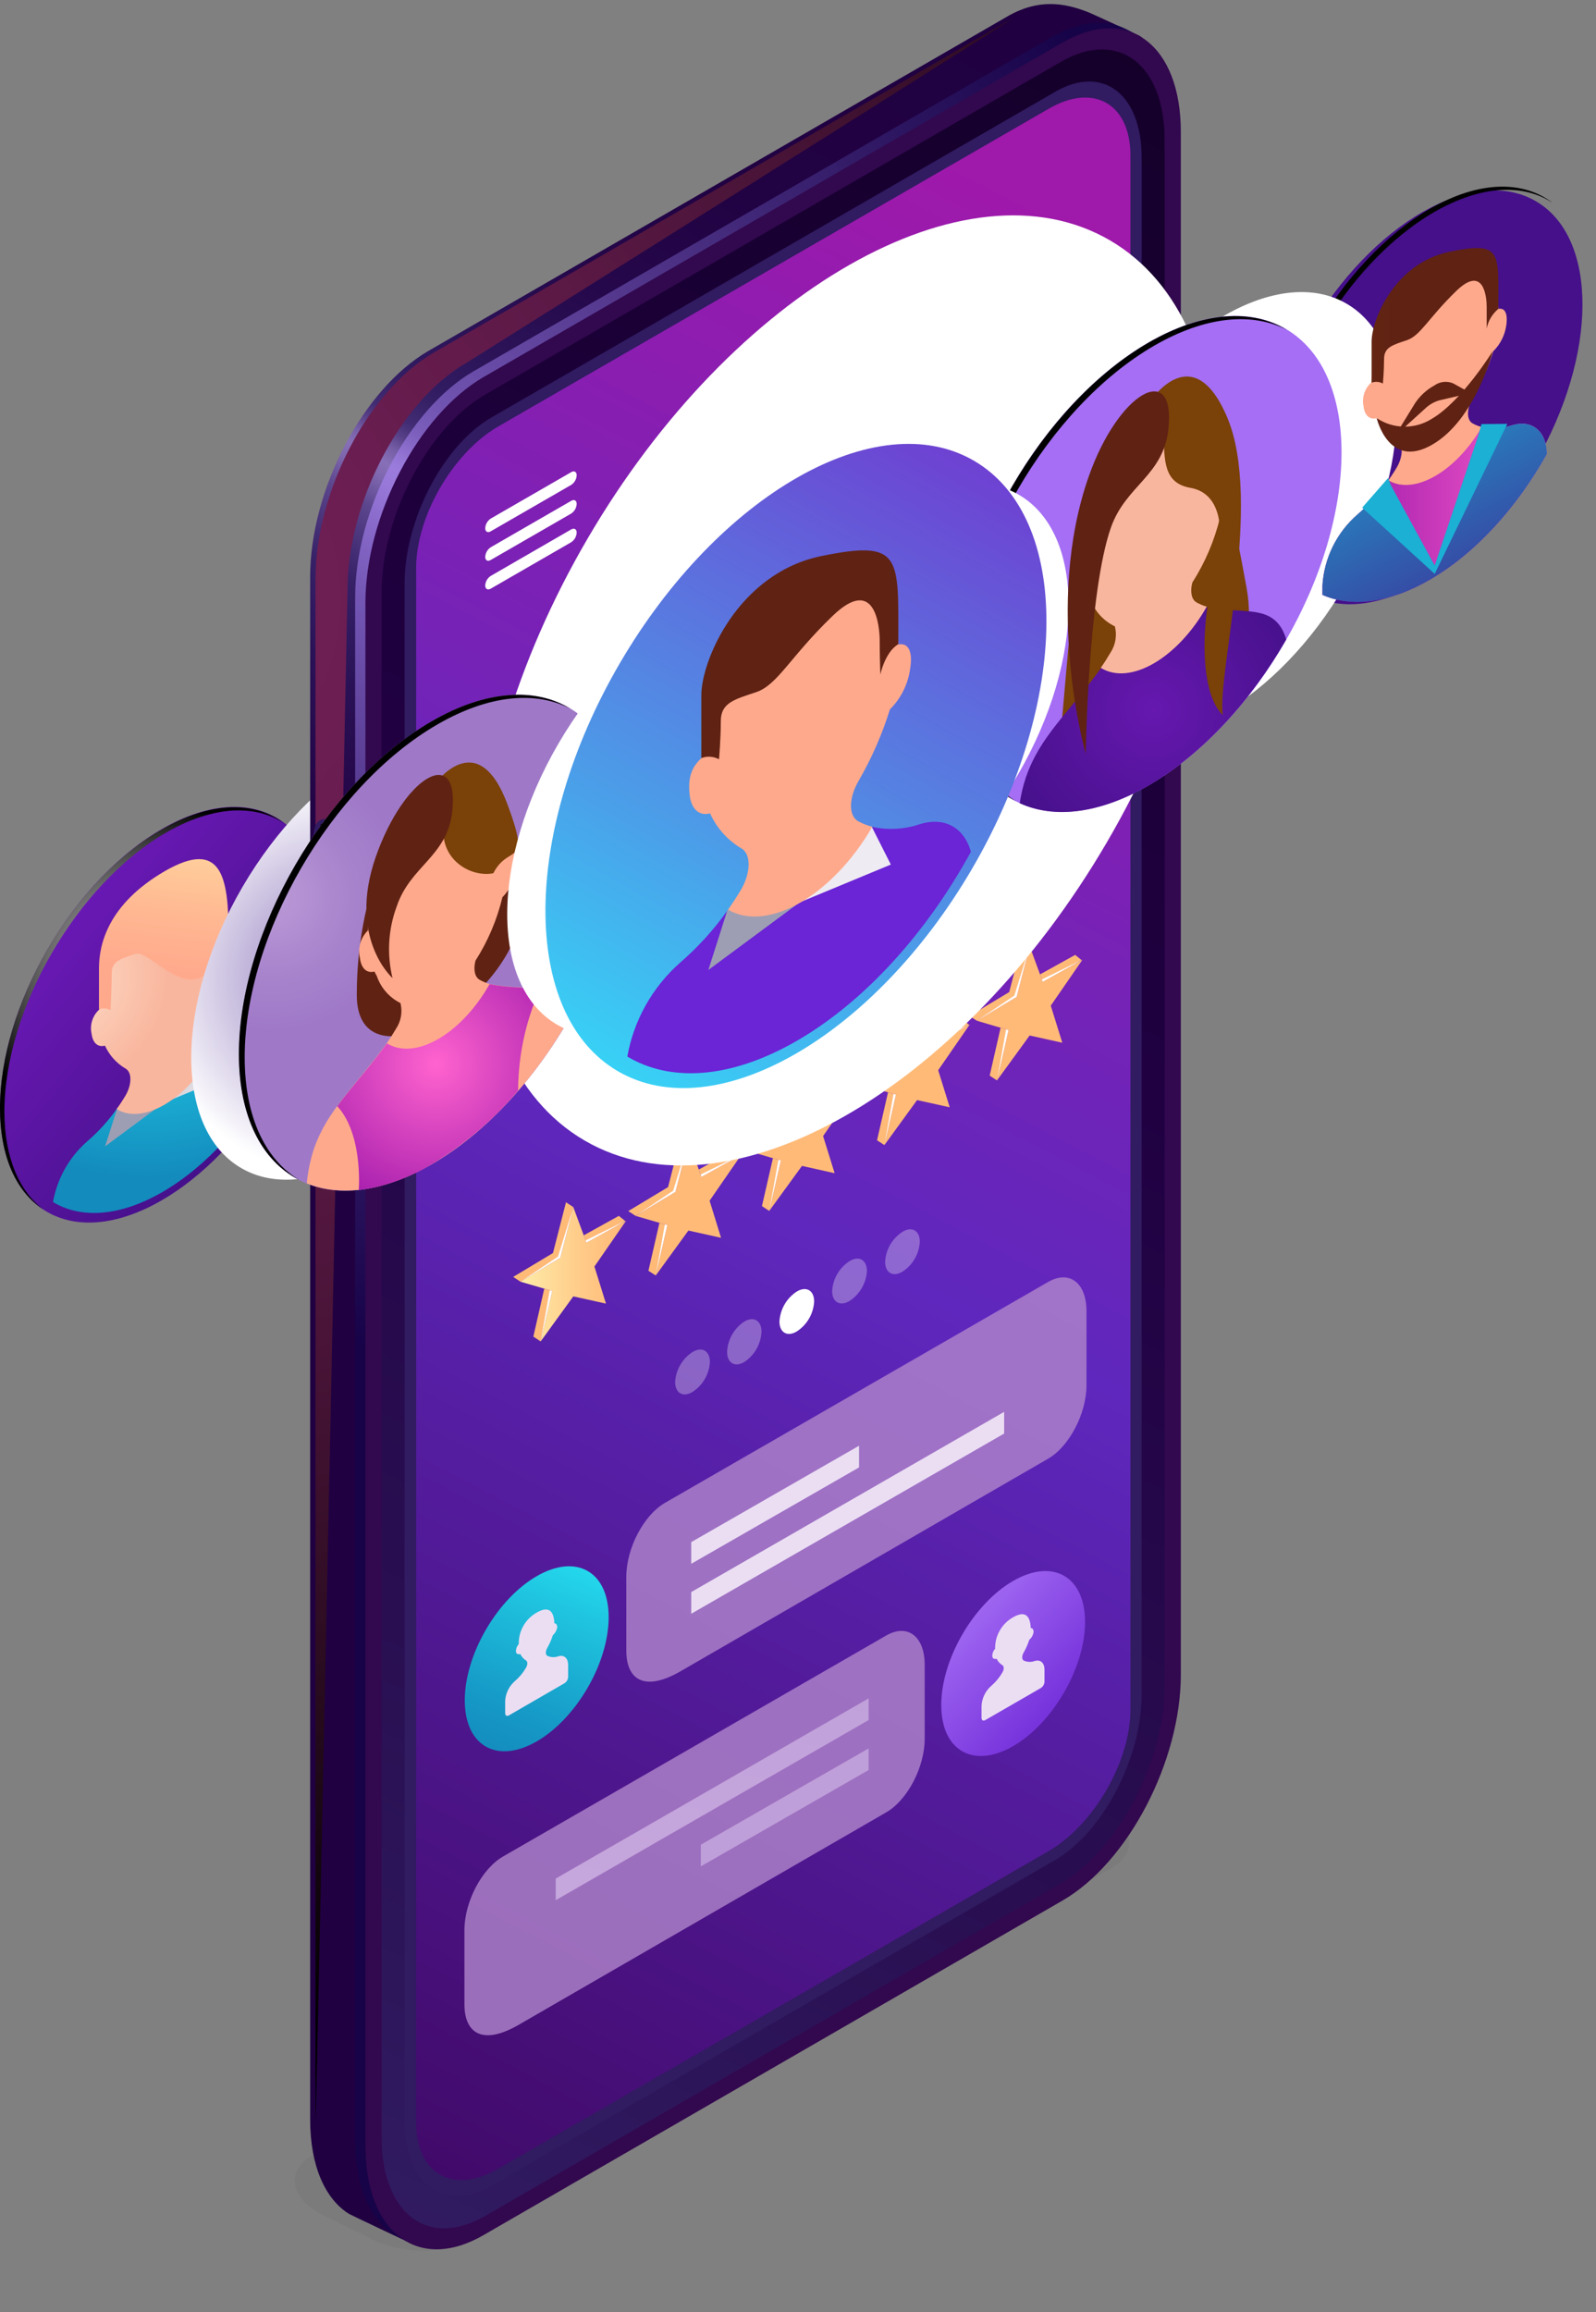 <svg width="201" height="291" viewBox="0 0 201 291" fill="none" xmlns="http://www.w3.org/2000/svg">
<rect x="0" y="0" width="201" height="291" fill="#808080" stroke="none"/>
<g clip-path="url(#clip0)">
<path d="M34.666 136.068C42.666 122.384 42.746 107.547 34.846 102.928C26.946 98.31 14.056 105.659 6.057 119.343C-1.943 133.027 -2.023 147.865 5.877 152.483C13.777 157.101 26.667 149.752 34.666 136.068Z" fill="url(#paint0_linear)"/>
<path style="mix-blend-mode:color-dodge" d="M0.554 139.899C0.554 127.047 9.669 111.278 20.92 104.782C26.852 101.381 32.121 101.194 35.839 103.645C32.101 100.788 26.555 100.808 20.356 104.387C9.115 110.833 0 126.552 0 139.454C0 145.594 2.066 149.983 5.438 152.208C2.402 149.875 0.554 145.643 0.554 139.899Z" fill="url(#paint1_radial)"/>
<path d="M10.935 143.686C12.408 142.421 13.717 140.976 14.83 139.385C18.063 141.234 23.303 138.209 26.536 132.633C27.824 132.927 29.169 132.859 30.421 132.435C30.84 132.263 31.292 132.186 31.745 132.209C32.197 132.231 32.639 132.354 33.038 132.567C33.438 132.781 33.785 133.08 34.056 133.443C34.326 133.807 34.513 134.226 34.603 134.67C31.093 141.096 26.061 146.781 20.446 150.023C15.038 153.147 10.164 153.385 6.674 151.279C7.197 148.34 8.699 145.664 10.935 143.686Z" fill="url(#paint2_radial)"/>
<path d="M26.526 132.633L28.068 135.708L20.604 138.802L26.526 132.633Z" fill="url(#paint3_linear)"/>
<path d="M14.79 139.405L13.238 144.269L20.703 138.743L14.79 139.405Z" fill="url(#paint4_linear)"/>
<path d="M14.702 139.573C15.078 139.039 15.433 138.496 15.77 137.942C16.61 136.538 16.649 134.976 15.829 134.492C14.679 133.82 13.767 132.808 13.219 131.595C12.329 131.842 11.677 131.249 11.538 130.122C11.41 129.565 11.434 128.983 11.608 128.439C11.782 127.894 12.099 127.407 12.527 127.027C12.744 121.708 14.563 116.251 20.673 112.722C26.783 109.192 28.582 112.563 28.81 117.665C29.551 117.497 30.026 118.11 29.799 119.642C29.639 120.939 29.047 122.144 28.118 123.063C27.469 125.13 26.594 127.12 25.508 128.995C24.697 130.399 24.667 131.891 25.508 132.336C25.871 132.528 26.256 132.674 26.655 132.771C23.362 138.436 18.043 141.511 14.791 139.642L14.702 139.573Z" fill="url(#paint5_radial)"/>
<path d="M28.789 117.625C28.02 118.261 27.495 119.146 27.306 120.126C27.275 120.8 27.001 121.439 26.535 121.926C23.461 126.039 18.784 119.454 17.044 120.047C15.304 120.641 14.078 120.917 14.078 122.45C14.078 123.982 13.92 127.126 13.92 127.126C13.7 127.004 13.456 126.932 13.204 126.915C12.953 126.898 12.701 126.936 12.467 127.027V121.837C12.467 118.96 13.515 113.819 20.801 109.607C27.91 105.534 28.789 110.378 28.789 117.625Z" fill="url(#paint6_linear)"/>
<path style="mix-blend-mode:multiply" d="M61.11 129.457C69.655 114.839 69.742 98.991 61.305 94.058C52.867 89.126 39.1 96.977 30.554 111.594C22.009 126.212 21.922 142.06 30.36 146.993C38.797 151.925 52.565 144.074 61.11 129.457Z" fill="url(#paint7_radial)"/>
<path d="M193.323 58.287C201.248 44.656 201.293 29.896 193.423 25.32C185.553 20.744 172.748 28.086 164.823 41.718C156.897 55.349 156.853 70.109 164.723 74.685C172.593 79.26 185.397 71.919 193.323 58.287Z" fill="url(#paint8_linear)"/>
<path style="mix-blend-mode:color-dodge" d="M160.28 61.796C160.28 48.894 169.396 33.175 180.637 26.679C186.568 23.279 191.838 23.091 195.555 25.543C191.818 22.685 186.272 22.705 180.083 26.284C168.832 32.779 159.717 48.499 159.717 61.401C159.717 67.54 161.783 71.93 165.164 74.154C162.139 71.821 160.28 67.58 160.28 61.796Z" fill="url(#paint9_radial)"/>
<path style="mix-blend-mode:multiply" d="M169.417 73.629C177.962 59.012 178.049 43.164 169.611 38.231C161.174 33.298 147.406 41.15 138.861 55.767C130.316 70.385 130.229 86.233 138.666 91.166C147.104 96.098 160.871 88.247 169.417 73.629Z" fill="url(#paint10_radial)"/>
<path d="M190.435 53.511C189.178 53.93 187.832 53.998 186.539 53.709C183.306 59.285 178.076 62.31 174.844 60.461C173.727 62.05 172.419 63.494 170.948 64.762C169.662 65.879 168.61 67.241 167.855 68.769C167.1 70.296 166.656 71.959 166.549 73.66V74.866C170.148 76.457 174.883 75.963 180.083 72.958C185.887 69.606 191.107 63.793 194.814 57.139C194.765 54.223 192.906 52.76 190.435 53.511Z" fill="url(#paint11_linear)"/>
<path d="M190.435 53.511C189.191 53.923 187.86 53.995 186.579 53.719L180.696 71.218L174.764 60.52C173.671 62.086 172.39 63.51 170.948 64.762C169.662 65.879 168.61 67.241 167.855 68.769C167.1 70.296 166.656 71.959 166.549 73.66V74.866C170.148 76.457 174.883 75.963 180.083 72.958C185.887 69.606 191.107 63.793 194.814 57.139C194.765 54.223 192.906 52.76 190.435 53.511Z" fill="url(#paint12_linear)"/>
<path d="M174.843 60.461C175.209 59.947 175.565 59.413 175.891 58.86C176.712 57.485 176.752 55.894 175.951 55.478C174.821 54.812 173.924 53.815 173.38 52.621C172.51 52.868 171.858 52.285 171.729 51.168C171.607 50.618 171.635 50.046 171.808 49.511C171.982 48.975 172.296 48.496 172.718 48.123C172.925 42.903 174.695 37.535 180.716 34.064C186.737 30.594 188.516 33.906 188.724 38.879C189.446 38.721 189.91 39.324 189.713 40.856C189.553 42.127 188.971 43.307 188.062 44.208C187.425 46.236 186.562 48.185 185.491 50.021C184.7 51.405 184.661 52.878 185.491 53.303C185.844 53.495 186.219 53.641 186.608 53.738C183.375 59.314 178.146 62.34 174.913 60.491L174.843 60.461Z" fill="url(#paint13_linear)"/>
<path d="M188.695 38.879C187.937 39.51 187.42 40.383 187.232 41.351C187.232 41.351 187.232 39.759 187.232 38.602C187.232 37.446 186.886 33.244 183.396 36.625C179.906 40.006 178.907 42.23 177.187 42.814C175.467 43.397 174.31 43.664 174.31 45.167C174.31 46.67 174.162 48.271 174.162 48.271C173.946 48.152 173.708 48.08 173.462 48.061C173.216 48.042 172.969 48.077 172.738 48.162V43.012C172.738 40.174 175.704 33.125 182.486 31.701C189.268 30.278 188.695 31.761 188.695 38.879Z" fill="url(#paint14_linear)"/>
<path d="M180.686 72.226L171.551 63.892L174.803 60.174L175.199 61.123L180.686 71.178L186.183 54.786L186.578 53.372L189.831 53.343L180.686 72.226Z" fill="url(#paint15_linear)"/>
<path d="M188.003 44.178C188.003 44.178 185.867 52.789 180.371 55.963C174.874 59.136 173.381 52.621 173.381 52.621C174.402 53.303 175.599 53.676 176.827 53.693C178.054 53.711 179.261 53.373 180.301 52.72C184.108 50.506 188.003 44.178 188.003 44.178Z" fill="url(#paint16_linear)"/>
<path d="M185.214 49.467L183.019 48.251C182.635 48.086 182.215 48.022 181.799 48.067C181.383 48.112 180.986 48.264 180.647 48.508L180.261 48.736C179.307 49.343 178.516 50.174 177.958 51.158L175.674 54.875L179.539 51.365C180.038 50.9 180.642 50.56 181.299 50.377L185.214 49.467Z" fill="url(#paint17_linear)"/>
<g opacity="0.2">
<path opacity="0.2" d="M58.746 281.998L99.389 258.537L140.023 235.076C143.236 233.218 142.831 229.985 139.123 227.84L133.083 224.874C129.375 222.728 123.769 222.501 120.556 224.35L79.923 247.81L39.28 271.291C36.076 273.149 36.472 276.382 40.179 278.528L46.22 281.493C49.927 283.619 55.533 283.846 58.746 281.998Z" fill="black"/>
</g>
<path d="M53.961 278.013L126.864 235.917C135.08 231.171 141.753 218.437 141.753 207.473V13.352C141.753 7.776 146.331 6.54 143.563 4.533C143.454 4.454 137.047 1.488 136.929 1.488C133.963 0.342 130.74 -0.172 126.864 2.072L53.961 44.158C45.736 48.944 39.062 61.638 39.062 72.602V266.752C39.062 272.586 40.951 276.738 43.946 278.616C44.124 278.725 51.856 282.393 52.034 282.462C54.693 283.372 50.363 280.089 53.961 278.013Z" fill="url(#paint18_linear)"/>
<path style="mix-blend-mode:color-dodge" d="M54.633 44.376L127.536 2.289C131.412 0.045 58.657 45.72 58.657 45.72C50.422 50.466 43.768 63.209 43.768 74.174C43.768 74.174 39.734 272.803 39.734 266.96V72.829C39.734 61.865 46.408 49.121 54.633 44.376Z" fill="url(#paint19_radial)"/>
<path style="mix-blend-mode:screen" opacity="0.6" d="M59.616 280.604L132.479 238.507C140.704 233.761 147.378 221.028 147.378 210.064V15.913C147.417 4.949 140.744 -0.093 132.479 4.652L59.616 46.739C51.41 51.494 44.727 64.228 44.727 75.192V269.343C44.727 280.287 51.41 285.349 59.616 280.604Z" fill="url(#paint20_radial)"/>
<path d="M60.922 281.276L133.825 239.179C142.041 234.433 148.714 221.7 148.714 210.736V16.615C148.714 5.641 142.041 0.608 133.825 5.354L60.922 47.441C52.697 52.196 46.023 64.93 46.023 75.894V270.045C46.023 281.009 52.697 286.051 60.922 281.276Z" fill="#32084F"/>
<path d="M146.676 212.071V17.663C146.676 8.053 140.833 3.634 133.626 7.776L61.109 49.665C53.901 53.828 48.059 64.989 48.059 74.599V268.997C48.059 278.607 53.901 283.026 61.109 278.883L133.626 237.014C140.833 232.832 146.676 221.66 146.676 212.071Z" fill="url(#paint21_linear)"/>
<path d="M143.779 213.237V19.828C143.779 11.78 138.836 8.083 132.855 11.573L61.88 52.542C55.849 56.032 50.955 65.395 50.955 73.422V266.822C50.955 274.869 55.898 278.567 61.88 275.087L132.855 234.107C138.885 230.627 143.779 221.285 143.779 213.237Z" fill="url(#paint22_linear)"/>
<path d="M132.036 13.708C137.721 10.386 142.367 13.056 142.367 19.581V215.165C142.367 221.69 137.76 229.639 132.075 232.96L62.702 272.951C57.017 276.233 52.41 273.604 52.41 267.079V71.494C52.41 64.969 57.017 57.021 62.702 53.699L132.036 13.708Z" fill="url(#paint23_linear)"/>
<path d="M44.075 120.818V107.709C44.06 106.856 43.845 106.018 43.449 105.263C43.052 104.508 42.485 103.856 41.791 103.359C40.536 102.637 39.518 103.359 39.518 105.079V118.149C39.529 119.001 39.741 119.839 40.136 120.595C40.531 121.351 41.098 122.003 41.791 122.499C43.047 123.26 44.075 122.489 44.075 120.818Z" fill="url(#paint24_linear)"/>
<path d="M42.701 122.321C43.343 122.321 43.581 121.51 43.581 120.818V107.709C43.574 106.937 43.386 106.176 43.032 105.49C42.679 104.803 42.169 104.209 41.544 103.754C41.347 103.634 41.122 103.566 40.892 103.557C40.239 103.557 40.012 104.357 40.012 105.05V118.149C40.021 118.92 40.209 119.678 40.561 120.364C40.913 121.05 41.418 121.646 42.038 122.104C42.239 122.228 42.466 122.303 42.701 122.321Z" fill="url(#paint25_linear)"/>
<path style="mix-blend-mode:color-dodge" d="M42.909 121.115V108.045C42.902 107.272 42.714 106.512 42.361 105.825C42.007 105.139 41.497 104.544 40.872 104.09C40.696 103.982 40.496 103.917 40.289 103.902C40.35 103.796 40.438 103.707 40.544 103.645C40.65 103.583 40.77 103.549 40.892 103.546C41.123 103.56 41.348 103.632 41.545 103.754C42.169 104.208 42.679 104.803 43.033 105.489C43.387 106.176 43.574 106.936 43.581 107.709V120.818C43.581 121.51 43.344 122.321 42.701 122.321H42.622C42.833 121.955 42.932 121.536 42.909 121.115Z" fill="url(#paint26_radial)"/>
<path d="M72.627 59.819C72.627 59.374 72.321 59.196 71.935 59.423L61.801 65.266C61.6 65.399 61.432 65.577 61.312 65.787C61.191 65.996 61.122 66.231 61.109 66.472C61.109 66.917 61.416 67.095 61.801 66.868L71.935 61.025C72.138 60.893 72.306 60.715 72.427 60.505C72.547 60.296 72.616 60.06 72.627 59.819ZM61.109 70.081C61.109 70.526 61.416 70.704 61.801 70.476L71.935 64.633C72.137 64.501 72.305 64.322 72.425 64.113C72.545 63.903 72.614 63.668 72.627 63.427C72.627 62.982 72.321 62.804 71.935 63.032L61.801 68.875C61.6 69.007 61.432 69.186 61.312 69.395C61.191 69.605 61.122 69.84 61.109 70.081ZM61.109 73.689C61.109 74.124 61.416 74.302 61.801 74.085L71.935 68.242C72.136 68.109 72.304 67.93 72.424 67.721C72.544 67.511 72.614 67.277 72.627 67.036C72.627 66.591 72.321 66.413 71.935 66.63L61.801 72.483C61.602 72.612 61.436 72.785 61.316 72.99C61.196 73.194 61.125 73.423 61.109 73.66V73.689Z" fill="white"/>
<g style="mix-blend-mode:multiply" opacity="0.8">
<path d="M63.354 233.643L111.61 205.832C114.29 204.29 116.455 205.931 116.455 209.5V218.823C116.455 222.392 114.29 226.544 111.61 228.087L65.144 254.928C60.665 257.44 58.49 255.798 58.49 252.229V242.896C58.5 239.327 60.675 235.185 63.354 233.643Z" fill="#B086CC"/>
</g>
<path d="M118.541 214.581C118.541 220.325 122.594 222.639 127.597 219.752C132.6 216.865 136.653 209.865 136.653 204.131C136.653 198.397 132.6 196.074 127.597 198.961C122.594 201.848 118.541 208.847 118.541 214.581Z" fill="url(#paint27_linear)"/>
<path d="M69.988 239.14L109.396 216.47V213.741L69.988 236.421V239.14Z" fill="url(#paint28_linear)"/>
<path d="M88.258 234.889L109.395 222.758V220.039L88.258 232.16V234.889Z" fill="url(#paint29_linear)"/>
<path d="M124.839 212.169C125.394 211.69 125.865 211.122 126.233 210.489C126.47 210.103 126.461 209.688 126.233 209.559C125.921 209.37 125.673 209.091 125.521 208.759C125.274 208.828 124.968 208.759 124.968 208.403C124.97 208.069 125.097 207.748 125.324 207.503C125.306 206.703 125.506 205.913 125.901 205.217C126.296 204.52 126.872 203.944 127.568 203.548C129.258 202.56 129.753 203.548 129.812 204.893C130.02 204.893 130.168 205.051 130.168 205.387C130.111 205.771 129.918 206.122 129.624 206.376C129.445 206.937 129.206 207.477 128.912 207.988C128.685 208.383 128.675 208.808 128.912 208.976C129.131 209.078 129.368 209.136 129.608 209.146C129.849 209.156 130.09 209.119 130.316 209.035C131.018 208.828 131.542 209.253 131.542 210.123V211.636C131.537 211.796 131.493 211.953 131.414 212.092C131.335 212.232 131.223 212.35 131.087 212.436L124.078 216.48C123.821 216.628 123.613 216.48 123.613 216.213V214.7C123.636 214.218 123.756 213.744 123.966 213.309C124.177 212.874 124.474 212.486 124.839 212.169Z" fill="url(#paint30_linear)"/>
<g style="mix-blend-mode:multiply" opacity="0.8">
<path d="M83.731 189.144L131.987 161.343C134.666 159.791 136.831 161.432 136.831 165.001V174.334C136.831 177.903 134.666 182.045 131.987 183.587L85.521 210.439C81.042 212.94 78.877 211.299 78.877 207.73V198.407C78.887 194.838 81.072 190.686 83.731 189.144Z" fill="#B086CC"/>
</g>
<path d="M73.962 212.482C77.522 206.392 77.558 199.788 74.041 197.732C70.525 195.677 64.788 198.947 61.228 205.038C57.667 211.128 57.632 217.731 61.148 219.787C64.665 221.843 70.402 218.572 73.962 212.482Z" fill="url(#paint31_linear)"/>
<path d="M126.46 177.685L87.053 200.365V203.093L126.46 180.414V177.685Z" fill="url(#paint32_linear)"/>
<path d="M108.19 181.946L87.053 194.077V196.806L108.19 184.675V181.946Z" fill="url(#paint33_linear)"/>
<path d="M64.837 211.576C65.395 211.098 65.87 210.53 66.241 209.896C66.468 209.51 66.468 209.095 66.241 208.966C65.929 208.776 65.681 208.497 65.529 208.165C65.282 208.235 64.975 208.165 64.975 207.809C64.978 207.476 65.105 207.155 65.332 206.91C65.314 206.11 65.514 205.32 65.909 204.623C66.304 203.927 66.88 203.351 67.576 202.955C69.266 201.967 69.761 202.955 69.82 204.3C70.028 204.3 70.176 204.458 70.176 204.794C70.115 205.177 69.922 205.526 69.632 205.783C69.452 206.344 69.214 206.884 68.92 207.394C68.693 207.79 68.683 208.215 68.92 208.383C69.139 208.485 69.375 208.543 69.616 208.553C69.857 208.563 70.098 208.525 70.324 208.442C71.026 208.235 71.55 208.66 71.55 209.53V211.042C71.543 211.201 71.499 211.356 71.419 211.493C71.34 211.631 71.229 211.748 71.095 211.833L64.086 215.887C63.829 216.035 63.621 215.887 63.621 215.62V214.048C63.65 213.576 63.772 213.114 63.981 212.69C64.19 212.266 64.481 211.887 64.837 211.576Z" fill="url(#paint34_linear)"/>
<path opacity="0.3" d="M91.57 170.152C91.57 171.536 92.559 172.129 93.755 171.398C94.388 170.976 94.913 170.41 95.286 169.747C95.659 169.084 95.869 168.342 95.901 167.582C95.901 166.197 94.912 165.604 93.716 166.336C93.083 166.758 92.559 167.324 92.186 167.987C91.814 168.65 91.603 169.392 91.57 170.152Z" fill="white"/>
<path d="M98.164 166.316C98.164 167.7 99.153 168.293 100.349 167.562C100.984 167.15 101.513 166.594 101.893 165.94C102.272 165.285 102.492 164.55 102.534 163.795C102.534 162.401 101.545 161.818 100.349 162.539C99.714 162.953 99.186 163.511 98.806 164.167C98.427 164.823 98.207 165.559 98.164 166.316Z" fill="white"/>
<path opacity="0.3" d="M104.799 162.48C104.799 163.864 105.787 164.457 106.994 163.726C107.629 163.314 108.158 162.759 108.537 162.104C108.917 161.449 109.137 160.715 109.179 159.959C109.179 158.575 108.19 157.982 106.994 158.713C106.356 159.123 105.825 159.678 105.443 160.333C105.062 160.988 104.841 161.723 104.799 162.48Z" fill="white"/>
<path opacity="0.3" d="M111.473 158.792C111.473 160.176 112.461 160.77 113.658 160.038C114.293 159.627 114.822 159.071 115.201 158.416C115.581 157.762 115.801 157.027 115.842 156.271C115.842 154.877 114.854 154.294 113.658 155.026C113.022 155.437 112.494 155.993 112.114 156.647C111.734 157.302 111.515 158.037 111.473 158.792Z" fill="white"/>
<path opacity="0.3" d="M85.025 173.929C85.025 175.313 86.014 175.906 87.22 175.174C87.855 174.763 88.384 174.207 88.764 173.553C89.144 172.898 89.363 172.163 89.405 171.408C89.405 170.014 88.416 169.43 87.22 170.152C86.583 170.565 86.052 171.122 85.671 171.778C85.29 172.434 85.068 173.171 85.025 173.929Z" fill="white"/>
<path d="M72.202 163.152L76.315 164.062L74.862 159.395L78.856 153.622L73.853 156.39L72.202 151.911L70.561 158.298L65.549 161.303L69.543 162.47L68.09 168.817L72.202 163.152Z" fill="url(#paint35_linear)"/>
<path d="M69.543 162.47L68.089 168.817L67.17 168.214L68.544 162.183L69.543 162.47Z" fill="url(#paint36_linear)"/>
<path d="M73.854 156.39L73.508 155.47L77.937 153.019L78.728 153.661L77.532 154.353L73.854 156.39Z" fill="url(#paint37_linear)"/>
<path d="M69.641 157.695L71.282 151.308L72.202 151.911L70.561 158.288L65.548 161.303L64.629 160.7L69.641 157.695Z" fill="url(#paint38_linear)"/>
<path d="M69.543 162.47L68.09 168.817L69.237 162.381L69.543 162.47Z" fill="white"/>
<path d="M73.853 156.39L73.744 156.113L78.727 153.661L77.531 154.353L73.853 156.39Z" fill="white"/>
<path d="M70.275 158.15L72.202 151.911L70.561 158.288L65.549 161.303L70.275 158.15Z" fill="white"/>
<path d="M86.697 154.867L90.809 155.777L89.366 151.111L93.36 145.327L88.348 148.105L86.697 143.626L85.055 150.003L80.043 153.019L84.037 154.185L82.584 160.522L86.697 154.867Z" fill="url(#paint39_linear)"/>
<path d="M84.037 154.185L82.584 160.522L81.664 159.929L83.048 153.898L84.037 154.185Z" fill="url(#paint40_linear)"/>
<path d="M88.348 148.105L88.012 147.186L92.441 144.724L93.222 145.367L92.026 146.069L88.348 148.105Z" fill="url(#paint41_linear)"/>
<path d="M84.135 149.4L85.777 143.023L86.696 143.627L85.055 150.003L80.043 153.009V153.019L79.123 152.416L84.135 149.4Z" fill="url(#paint42_linear)"/>
<path d="M84.037 154.185L82.584 160.522L83.731 154.096L84.037 154.185Z" fill="white"/>
<path d="M88.347 148.105L88.238 147.819L93.221 145.367L92.025 146.069L88.347 148.105Z" fill="white"/>
<path d="M84.779 149.855L86.697 143.626L85.055 150.003L80.043 153.009V153.019L84.779 149.855Z" fill="white"/>
<path d="M101.001 146.73L105.114 147.65L103.661 142.973L107.655 137.2L102.643 139.968L101.001 135.489L99.35 141.876L94.338 144.881L98.332 146.048L96.879 152.395L101.001 146.73Z" fill="url(#paint43_linear)"/>
<path d="M98.332 146.048L96.878 152.395L95.959 151.792L97.343 145.761L98.332 146.048Z" fill="url(#paint44_linear)"/>
<path d="M102.643 139.968L102.307 139.049L106.736 136.597L107.517 137.239L106.33 137.931L102.643 139.968Z" fill="url(#paint45_linear)"/>
<path d="M98.43 141.273L100.072 134.886L101.001 135.489L99.35 141.876L94.337 144.881L93.418 144.278L98.43 141.273Z" fill="url(#paint46_linear)"/>
<path d="M98.332 146.048L96.879 152.395L98.036 145.959L98.332 146.048Z" fill="white"/>
<path d="M102.642 139.968L102.533 139.691L107.516 137.239L106.33 137.931L102.642 139.968Z" fill="white"/>
<path d="M99.073 141.728L101.001 135.489L99.35 141.876L94.338 144.881L99.073 141.728Z" fill="white"/>
<path d="M115.496 138.446L119.608 139.355L118.155 134.689L122.149 128.905L117.137 131.683L115.496 127.205L113.844 133.581L108.832 136.597L112.826 137.763L111.383 144.11L115.496 138.446Z" fill="url(#paint47_linear)"/>
<path d="M112.826 137.763L111.382 144.11V144.101V144.11L110.453 143.507L111.837 137.477L112.826 137.763Z" fill="url(#paint48_linear)"/>
<path d="M117.137 131.683L116.801 130.764L121.23 128.312L122.021 128.955L120.825 129.647L117.137 131.683Z" fill="url(#paint49_linear)"/>
<path d="M112.925 132.978L114.576 126.602L115.495 127.205L113.844 133.581L108.832 136.597L107.912 135.994L112.925 132.978Z" fill="url(#paint50_linear)"/>
<path d="M112.826 137.763L111.383 144.11V144.101V144.11L112.53 137.674L112.826 137.763Z" fill="white"/>
<path d="M117.136 131.683L117.037 131.397L122.02 128.955L120.824 129.647L117.136 131.683Z" fill="white"/>
<path d="M113.568 133.433L115.496 127.205L113.844 133.581L108.832 136.597L113.568 133.433Z" fill="white"/>
<path d="M129.673 130.319L133.786 131.229L132.333 126.562L136.327 120.779L131.324 123.557L129.673 119.068L128.032 125.455L123.02 128.461L127.014 129.637L125.56 135.974L129.673 130.319Z" fill="url(#paint51_linear)"/>
<path d="M127.013 129.637L125.56 135.974L124.641 135.371L126.015 129.34L127.013 129.637Z" fill="url(#paint52_linear)"/>
<path d="M131.325 123.557L130.979 122.628L135.408 120.176L136.199 120.818L135.002 121.51L131.325 123.557Z" fill="url(#paint53_linear)"/>
<path d="M127.102 124.852L128.753 118.475L129.673 119.068L128.031 125.455L123.019 128.46L122.1 127.867L127.102 124.852Z" fill="url(#paint54_linear)"/>
<path d="M127.014 129.637L125.561 135.974L126.707 129.548L127.014 129.637Z" fill="white"/>
<path d="M131.324 123.557L131.215 123.27L136.198 120.818L135.001 121.51L131.324 123.557Z" fill="white"/>
<path d="M127.745 125.307L129.673 119.068L128.032 125.455L123.02 128.461L127.745 125.307Z" fill="white"/>
<path style="mix-blend-mode:multiply" d="M139.399 106.005C157.683 74.729 157.865 40.816 139.807 30.26C121.748 19.703 92.287 36.499 74.004 67.775C55.72 99.051 55.538 132.963 73.596 143.52C91.655 154.077 121.116 137.281 139.399 106.005Z" fill="url(#paint55_radial)"/>
<path d="M71.455 128.616C81.001 112.287 81.096 94.582 71.669 89.071C62.241 83.56 46.86 92.329 37.315 108.658C27.769 124.986 27.674 142.691 37.101 148.202C46.529 153.713 61.91 144.944 71.455 128.616Z" fill="url(#paint56_radial)"/>
<path style="mix-blend-mode:color-dodge" d="M30.817 133.058C30.817 117.665 41.693 98.9 55.109 91.159C61.584 87.422 67.467 86.938 71.817 89.182C67.407 86.512 61.228 86.809 54.377 90.764C40.961 98.505 30.086 117.269 30.086 132.662C30.086 140.572 33.002 146.118 37.669 148.481C33.428 145.93 30.817 140.601 30.817 133.058Z" fill="url(#paint57_radial)"/>
<path d="M44.934 125.228C44.934 137.606 65.853 125.534 65.853 113.156C65.853 100.778 61.167 95.153 55.364 98.495C49.56 101.836 44.934 112.85 44.934 125.228Z" fill="url(#paint58_linear)"/>
<path d="M39.546 144.556C41.276 139.612 44.618 136.913 48.701 131.298L55.167 128.213L61.642 123.824C65.726 124.723 69.057 123.537 70.797 126.513C71.127 127.134 71.364 127.8 71.499 128.49C67.139 136.043 61.079 142.648 54.376 146.513C48.365 149.983 42.878 150.636 38.637 148.926C38.776 147.44 39.081 145.974 39.546 144.556Z" fill="url(#paint59_linear)"/>
<path d="M46.349 117.091C46.349 116.452 46.425 115.814 46.576 115.193C47.486 105.919 50.62 101.579 55.236 98.91C59.853 96.24 63.363 97.12 63.966 105.83C64.013 106.158 64.04 106.488 64.045 106.819C64.846 106.651 65.36 107.353 65.103 109.063C64.944 110.517 64.299 111.876 63.274 112.919C62.597 115.749 61.451 118.446 59.883 120.897C59.606 121.975 59.764 122.944 60.407 123.31C60.798 123.531 61.212 123.706 61.643 123.834C58.074 130.141 52.28 133.483 48.711 131.298C49.117 130.705 49.502 130.102 49.868 129.479C50.185 129.008 50.399 128.476 50.496 127.918C50.593 127.359 50.571 126.786 50.432 126.236C49.03 125.539 47.96 124.317 47.456 122.835C47.357 122.647 47.248 122.469 47.159 122.272C46.171 122.529 45.478 121.846 45.33 120.561C45.183 119.944 45.199 119.299 45.378 118.691C45.556 118.082 45.891 117.531 46.349 117.091Z" fill="url(#paint60_linear)"/>
<path d="M45.221 148.658C45.221 144.318 44.163 141.016 42.473 139.217C44.183 136.884 46.328 134.6 48.731 131.308C52.3 133.492 58.093 130.151 61.662 123.843C64.085 124.377 66.25 124.179 67.97 124.555C66.213 128.506 65.287 132.777 65.251 137.101C65.246 137.154 65.246 137.207 65.251 137.259C62.157 140.918 58.483 144.044 54.376 146.513C51.572 148.232 48.441 149.346 45.182 149.785C45.201 149.38 45.221 149.014 45.221 148.658Z" fill="url(#paint61_radial)"/>
<path d="M56.352 101.994C54.286 107.452 58.804 110.527 62.126 109.904C64.103 106.058 66.931 109.38 63.955 101.342C60.129 90.971 54.682 98.791 54.682 98.791L56.352 101.994Z" fill="url(#paint62_linear)"/>
<path d="M56.967 101.994C56.384 107.818 51.678 108.915 49.948 114.115C48.887 116.99 48.708 120.115 49.434 123.092C49.434 123.092 43.749 118.09 47.318 107.857C50.887 97.625 57.807 93.749 56.967 101.994Z" fill="url(#paint63_linear)"/>
<path style="mix-blend-mode:multiply" d="M100.901 111.415C109.446 96.798 109.533 80.949 101.096 76.017C92.658 71.084 78.891 78.935 70.346 93.553C61.8 108.17 61.713 124.019 70.151 128.951C78.588 133.884 92.356 126.033 100.901 111.415Z" fill="url(#paint64_radial)"/>
<path d="M161.731 80.949C171.276 64.62 171.372 46.915 161.944 41.404C152.516 35.893 137.136 44.662 127.59 60.991C118.045 77.319 117.949 95.024 127.377 100.535C136.804 106.046 152.185 97.277 161.731 80.949Z" fill="#A56EF4"/>
<path style="mix-blend-mode:color-dodge" d="M121.081 85.395C121.081 70.001 131.956 51.247 145.372 43.496C151.848 39.759 157.73 39.274 162.09 41.519C157.671 38.849 151.502 39.166 144.66 43.11C131.244 50.861 120.369 69.616 120.369 85.009C120.369 92.918 123.276 98.465 127.942 100.827C123.701 98.277 121.081 92.938 121.081 85.395Z" fill="url(#paint65_radial)"/>
<path d="M146.657 54.341C144.591 59.789 149.119 62.863 152.441 62.25C154.418 58.405 157.236 61.727 154.27 53.679C150.444 43.308 144.996 51.138 144.996 51.138L146.657 54.341Z" fill="url(#paint66_linear)"/>
<path d="M147.24 54.341C146.647 60.154 141.941 61.262 140.211 66.462C139.161 69.35 138.992 72.485 139.726 75.469C139.726 75.469 134.051 70.456 137.611 60.224C141.17 49.991 148.07 46.086 147.24 54.341Z" fill="url(#paint67_linear)"/>
<path style="mix-blend-mode:multiply" d="M128.203 97.481C136.669 82.92 136.718 67.154 128.313 62.267C119.907 57.38 106.23 65.223 97.764 79.784C89.299 94.346 89.249 110.112 97.655 114.999C106.06 119.886 119.737 112.043 128.203 97.481Z" fill="url(#paint68_radial)"/>
<path d="M133.657 91.633C132.164 108.173 160.528 93.344 156.989 73.946C153.815 56.526 151.057 46.264 145.53 49.467C136.039 54.944 135.229 74.362 133.657 91.633Z" fill="url(#paint69_linear)"/>
<path d="M161.447 79.156C159.657 76.092 156.217 77.317 152.015 76.388L145.332 80.916L138.658 84.09C134.457 89.883 131.016 92.632 129.227 97.763C128.86 98.844 128.592 99.955 128.426 101.085C132.726 103.062 138.421 102.449 144.659 98.85C151.451 94.896 157.581 88.183 161.99 80.481C161.858 80.021 161.676 79.577 161.447 79.156Z" fill="url(#paint70_radial)"/>
<path d="M136.207 69.448C136.209 68.782 136.288 68.118 136.444 67.47C137.374 57.92 140.607 53.432 145.342 50.663C150.078 47.895 153.726 48.825 154.349 57.851C154.395 58.179 154.421 58.509 154.428 58.84C155.249 58.662 155.782 59.393 155.525 61.153C155.358 62.642 154.701 64.033 153.657 65.108C152.954 68.021 151.771 70.798 150.157 73.323C149.87 74.44 150.038 75.439 150.691 75.815C151.097 76.043 151.528 76.222 151.976 76.349C148.289 82.864 142.317 86.314 138.629 84.05C139.055 83.447 139.45 82.824 139.826 82.181C140.152 81.695 140.373 81.145 140.474 80.568C140.574 79.99 140.552 79.398 140.409 78.83C139.684 78.481 139.034 77.992 138.498 77.391C137.962 76.791 137.55 76.09 137.285 75.33C137.176 75.132 137.057 74.954 136.968 74.747C135.98 75.004 135.238 74.302 135.09 72.987C134.951 72.351 134.981 71.689 135.177 71.069C135.373 70.448 135.728 69.889 136.207 69.448Z" fill="url(#paint71_radial)"/>
<path d="M146.568 53.887C146.568 58.108 146.568 60.807 149.939 61.4C153.311 61.993 154.606 65.76 152.905 72.097C151.205 78.435 151.076 87.194 153.993 89.992C153.261 84.792 159.055 63.15 154.556 52.532C150.196 42.25 144.828 50.555 144.828 50.555L146.568 53.887Z" fill="url(#paint72_linear)"/>
<path d="M147.16 53.886C146.557 59.888 141.812 61.025 139.913 66.383C137.036 74.539 136.74 94.876 136.74 94.876C136.74 94.876 131.371 76.22 137.135 59.907C140.862 49.339 148.02 45.364 147.16 53.886Z" fill="url(#paint73_linear)"/>
<path d="M122.406 109.359C134.803 88.152 134.93 65.158 122.688 58.002C110.446 50.846 90.472 62.236 78.075 83.444C65.677 104.651 65.551 127.644 77.793 134.8C90.034 141.957 110.008 130.566 122.406 109.359Z" fill="url(#paint74_linear)"/>
<path d="M85.638 121.164C87.91 119.198 89.935 116.964 91.668 114.511C96.671 117.368 104.788 112.682 109.79 104.051C111.792 104.495 113.877 104.386 115.821 103.734C118.955 102.746 121.417 104.15 122.277 107.195C116.839 117.16 109.039 125.979 100.349 130.991C91.965 135.826 84.412 136.201 79.004 132.969C79.821 128.398 82.159 124.238 85.638 121.164Z" fill="url(#paint75_linear)"/>
<path d="M109.79 104.051L112.192 108.806L100.625 113.601L109.79 104.051Z" fill="url(#paint76_linear)"/>
<path d="M91.609 114.54L89.207 122.074L100.784 113.512L91.609 114.54Z" fill="url(#paint77_linear)"/>
<path d="M91.669 114.51C92.232 113.71 92.776 112.879 93.29 112.029C94.565 109.893 94.625 107.491 93.379 106.779C91.636 105.75 90.254 104.206 89.424 102.36C88.07 102.736 87.071 101.836 86.864 100.116C86.567 97.684 87.23 96.438 88.347 95.4C88.673 87.303 91.441 78.988 100.744 73.65C110.048 68.311 112.816 73.403 113.152 81.114C114.269 80.867 114.991 81.806 114.635 84.08C114.386 86.051 113.484 87.881 112.074 89.28C111.097 92.424 109.771 95.448 108.12 98.297C106.884 100.422 106.834 102.706 108.12 103.378C108.672 103.669 109.256 103.895 109.86 104.051C104.857 112.681 96.74 117.368 91.738 114.51H91.669Z" fill="url(#paint78_linear)"/>
<path d="M113.131 81.075C111.451 82.063 110.867 84.901 110.867 84.901C110.867 84.901 110.788 82.429 110.788 80.639C110.788 78.85 110.235 72.335 104.856 77.515C99.478 82.696 97.936 86.196 95.237 87.105C92.538 88.015 90.778 88.42 90.778 90.753C90.778 93.087 90.551 95.558 90.551 95.558C90.213 95.373 89.839 95.263 89.455 95.238C89.071 95.212 88.685 95.271 88.326 95.41V87.501C88.326 83.111 92.963 72.137 103.433 69.982C113.695 67.886 113.131 70.041 113.131 81.075Z" fill="url(#paint79_linear)"/>
</g>
<defs>
<linearGradient id="paint0_linear" x1="37.571" y1="141.923" x2="-5.87" y2="106.045" gradientUnits="userSpaceOnUse">
<stop offset="0.1" stop-color="#45108A"/>
<stop offset="1" stop-color="#7C1DC9"/>
</linearGradient>
<radialGradient id="paint1_radial" cx="0" cy="0" r="1" gradientUnits="userSpaceOnUse" gradientTransform="translate(18.636 122.894) scale(21.938)">
<stop stop-color="white"/>
<stop offset="1"/>
</radialGradient>
<radialGradient id="paint2_radial" cx="0" cy="0" r="1" gradientUnits="userSpaceOnUse" gradientTransform="translate(18.34 114.551) scale(33.673)">
<stop stop-color="#2AF6FF"/>
<stop offset="1" stop-color="#138BBD"/>
</radialGradient>
<linearGradient id="paint3_linear" x1="17.242" y1="133.434" x2="26.931" y2="136.933" gradientUnits="userSpaceOnUse">
<stop offset="0.04" stop-color="#9D9EB3"/>
<stop offset="0.58" stop-color="#D4D1D8"/>
<stop offset="1" stop-color="#EEEBF2"/>
</linearGradient>
<linearGradient id="paint4_linear" x1="31122.8" y1="878.525" x2="31152.3" y2="957.942" gradientUnits="userSpaceOnUse">
<stop offset="0.04" stop-color="#9D9EB3"/>
<stop offset="0.58" stop-color="#D4D1D8"/>
<stop offset="1" stop-color="#EEEBF2"/>
</linearGradient>
<radialGradient id="paint5_radial" cx="0" cy="0" r="1" gradientUnits="userSpaceOnUse" gradientTransform="translate(7.032 122.987) rotate(150.113) scale(14.077 13.988)">
<stop offset="0.03" stop-color="#FEDFCB"/>
<stop offset="1" stop-color="#F9B69E"/>
</radialGradient>
<linearGradient id="paint6_linear" x1="20.168" y1="123.191" x2="23.441" y2="97.052" gradientUnits="userSpaceOnUse">
<stop offset="0.04" stop-color="#FFA98C"/>
<stop offset="0.32" stop-color="#FFB892"/>
<stop offset="0.86" stop-color="#FEE1A3"/>
<stop offset="1" stop-color="#FEECA8"/>
</linearGradient>
<radialGradient id="paint7_radial" cx="0" cy="0" r="1" gradientUnits="userSpaceOnUse" gradientTransform="translate(43.441 123.145) scale(25.033)">
<stop stop-color="#8770B8"/>
<stop offset="1" stop-color="white"/>
</radialGradient>
<linearGradient id="paint8_linear" x1="8509.85" y1="1091.69" x2="10447.5" y2="2677.64" gradientUnits="userSpaceOnUse">
<stop offset="0.1" stop-color="#45108A"/>
<stop offset="1" stop-color="#7C1DC9"/>
</linearGradient>
<radialGradient id="paint9_radial" cx="0" cy="0" r="1" gradientUnits="userSpaceOnUse" gradientTransform="translate(6624.98 2295.22) scale(795.256 1124.21)">
<stop stop-color="white"/>
<stop offset="1"/>
</radialGradient>
<radialGradient id="paint10_radial" cx="0" cy="0" r="1" gradientUnits="userSpaceOnUse" gradientTransform="translate(9381.57 2103.37) scale(1552.52 896.165)">
<stop stop-color="#8770B8"/>
<stop offset="1" stop-color="white"/>
</radialGradient>
<linearGradient id="paint11_linear" x1="166.549" y1="64.554" x2="194.814" y2="64.554" gradientUnits="userSpaceOnUse">
<stop offset="0.04" stop-color="#9F19AB"/>
<stop offset="0.24" stop-color="#AE25B1"/>
<stop offset="0.65" stop-color="#D744BF"/>
<stop offset="1" stop-color="#FF63CE"/>
</linearGradient>
<linearGradient id="paint12_linear" x1="184.75" y1="72.898" x2="169.92" y2="45.542" gradientUnits="userSpaceOnUse">
<stop stop-color="#3746A3"/>
<stop offset="1" stop-color="#1BB0D4"/>
</linearGradient>
<linearGradient id="paint13_linear" x1="-48339.4" y1="47705.3" x2="-48671.1" y2="47705.3" gradientUnits="userSpaceOnUse">
<stop offset="0.04" stop-color="#FFA98C"/>
<stop offset="0.32" stop-color="#FFB892"/>
<stop offset="0.86" stop-color="#FEE1A3"/>
<stop offset="1" stop-color="#FEECA8"/>
</linearGradient>
<linearGradient id="paint14_linear" x1="175.849" y1="31.104" x2="159.756" y2="31.104" gradientUnits="userSpaceOnUse">
<stop offset="0.04" stop-color="#602213"/>
<stop offset="0.57" stop-color="#6D310E"/>
<stop offset="1" stop-color="#7A4108"/>
</linearGradient>
<linearGradient id="paint15_linear" x1="3689.74" y1="1706.56" x2="3499.29" y2="1159.48" gradientUnits="userSpaceOnUse">
<stop stop-color="#3746A3"/>
<stop offset="1" stop-color="#1BB0D4"/>
</linearGradient>
<linearGradient id="paint16_linear" x1="47697.9" y1="8028.3" x2="47947.6" y2="8028.3" gradientUnits="userSpaceOnUse">
<stop offset="0.04" stop-color="#602213"/>
<stop offset="0.57" stop-color="#6D310E"/>
<stop offset="1" stop-color="#7A4108"/>
</linearGradient>
<linearGradient id="paint17_linear" x1="31214.8" y1="4340.95" x2="31321.1" y2="4340.95" gradientUnits="userSpaceOnUse">
<stop offset="0.04" stop-color="#602213"/>
<stop offset="0.57" stop-color="#6D310E"/>
<stop offset="1" stop-color="#7A4108"/>
</linearGradient>
<linearGradient id="paint18_linear" x1="165.827" y1="9.417" x2="70.6" y2="174.363" gradientUnits="userSpaceOnUse">
<stop offset="0.06" stop-color="#200041"/>
<stop offset="0.26" stop-color="#210243"/>
<stop offset="0.36" stop-color="#25084B"/>
<stop offset="0.43" stop-color="#2C1358"/>
<stop offset="0.47" stop-color="#311B61"/>
<stop offset="0.48" stop-color="#351F65"/>
<stop offset="0.5" stop-color="#422C73"/>
<stop offset="0.51" stop-color="#584188"/>
<stop offset="0.52" stop-color="#765FA7"/>
<stop offset="0.53" stop-color="#8770B8"/>
<stop offset="0.54" stop-color="#7E67AE"/>
<stop offset="0.56" stop-color="#5C468D"/>
<stop offset="0.59" stop-color="#442E75"/>
<stop offset="0.61" stop-color="#362066"/>
<stop offset="0.63" stop-color="#311B61"/>
<stop offset="0.67" stop-color="#2A1155"/>
<stop offset="0.75" stop-color="#230446"/>
<stop offset="0.81" stop-color="#200041"/>
<stop offset="1" stop-color="#200041"/>
</linearGradient>
<radialGradient id="paint19_radial" cx="0" cy="0" r="1" gradientUnits="userSpaceOnUse" gradientTransform="translate(17.836 76.428) rotate(180) scale(178.708)">
<stop stop-color="#711F56"/>
<stop offset="0.16" stop-color="#6C1E52"/>
<stop offset="0.36" stop-color="#5C1946"/>
<stop offset="0.58" stop-color="#431233"/>
<stop offset="0.82" stop-color="#200918"/>
<stop offset="1"/>
</radialGradient>
<radialGradient id="paint20_radial" cx="0" cy="0" r="1" gradientUnits="userSpaceOnUse" gradientTransform="translate(47.732 63.665) rotate(180) scale(105.281)">
<stop stop-color="#AF8AFC"/>
<stop offset="1" stop-color="#10054D"/>
</radialGradient>
<linearGradient id="paint21_linear" x1="35.453" y1="274.167" x2="183.256" y2="-38.146" gradientUnits="userSpaceOnUse">
<stop stop-color="#311B61"/>
<stop offset="0.2" stop-color="#290F52"/>
<stop offset="0.49" stop-color="#200041"/>
<stop offset="1" stop-color="#0F001F"/>
</linearGradient>
<linearGradient id="paint22_linear" x1="373366" y1="38459.2" x2="382081" y2="38459.2" gradientUnits="userSpaceOnUse">
<stop stop-color="#311B61"/>
<stop offset="0.2" stop-color="#290F52"/>
<stop offset="0.49" stop-color="#200041"/>
<stop offset="1" stop-color="#0F001F"/>
</linearGradient>
<linearGradient id="paint23_linear" x1="154.271" y1="34.825" x2="13.052" y2="304.113" gradientUnits="userSpaceOnUse">
<stop offset="0.01" stop-color="#9F19AB"/>
<stop offset="0.43" stop-color="#5F27BD"/>
<stop offset="0.9" stop-color="#3D065F"/>
</linearGradient>
<linearGradient id="paint24_linear" x1="80417" y1="52656.1" x2="80378.9" y2="52722.5" gradientUnits="userSpaceOnUse">
<stop stop-color="#311B61"/>
<stop offset="0.2" stop-color="#290F52"/>
<stop offset="0.49" stop-color="#200041"/>
<stop offset="1" stop-color="#0F001F"/>
</linearGradient>
<linearGradient id="paint25_linear" x1="37.53" y1="113.137" x2="48.979" y2="112.642" gradientUnits="userSpaceOnUse">
<stop stop-color="#3D065F"/>
<stop offset="1" stop-color="#5F27BD"/>
</linearGradient>
<radialGradient id="paint26_radial" cx="0" cy="0" r="1" gradientUnits="userSpaceOnUse" gradientTransform="translate(13615.4 2149.77) scale(22.387 127.666)">
<stop stop-color="#711F56"/>
<stop offset="0.16" stop-color="#6C1E52"/>
<stop offset="0.36" stop-color="#5C1946"/>
<stop offset="0.58" stop-color="#431233"/>
<stop offset="0.82" stop-color="#200918"/>
<stop offset="1"/>
</radialGradient>
<linearGradient id="paint27_linear" x1="138.472" y1="219.119" x2="119.856" y2="202.411" gradientUnits="userSpaceOnUse">
<stop offset="0.04" stop-color="#6B24D6"/>
<stop offset="0.29" stop-color="#7733DC"/>
<stop offset="0.79" stop-color="#975CED"/>
<stop offset="1" stop-color="#A56EF4"/>
</linearGradient>
<linearGradient id="paint28_linear" x1="94.329" y1="199.772" x2="54.575" y2="428.713" gradientUnits="userSpaceOnUse">
<stop stop-color="#BF9FD9"/>
<stop offset="0.47" stop-color="#D1B4E3"/>
<stop offset="0.7" stop-color="#DBC4E9"/>
<stop offset="1" stop-color="#EBDEF3"/>
</linearGradient>
<linearGradient id="paint29_linear" x1="85287.8" y1="3236.71" x2="85713.5" y2="6727.12" gradientUnits="userSpaceOnUse">
<stop stop-color="#BF9FD9"/>
<stop offset="0.47" stop-color="#D1B4E3"/>
<stop offset="0.7" stop-color="#DBC4E9"/>
<stop offset="1" stop-color="#EBDEF3"/>
</linearGradient>
<linearGradient id="paint30_linear" x1="32105" y1="5016.11" x2="31332.9" y2="2589.44" gradientUnits="userSpaceOnUse">
<stop stop-color="#BF9FD9"/>
<stop offset="0.47" stop-color="#D1B4E3"/>
<stop offset="0.7" stop-color="#DBC4E9"/>
<stop offset="1" stop-color="#EBDEF3"/>
</linearGradient>
<linearGradient id="paint31_linear" x1="61.797" y1="222.708" x2="75.875" y2="188.817" gradientUnits="userSpaceOnUse">
<stop offset="0.04" stop-color="#138BBD"/>
<stop offset="0.23" stop-color="#169AC7"/>
<stop offset="0.59" stop-color="#1FC3DF"/>
<stop offset="1" stop-color="#2AF6FF"/>
</linearGradient>
<linearGradient id="paint32_linear" x1="6397.28" y1="110714" x2="7067.47" y2="104728" gradientUnits="userSpaceOnUse">
<stop stop-color="#BF9FD9"/>
<stop offset="0.47" stop-color="#D1B4E3"/>
<stop offset="0.7" stop-color="#DBC4E9"/>
<stop offset="1" stop-color="#EBDEF3"/>
</linearGradient>
<linearGradient id="paint33_linear" x1="3251.8" y1="62876.6" x2="3678.04" y2="59383.9" gradientUnits="userSpaceOnUse">
<stop stop-color="#BF9FD9"/>
<stop offset="0.47" stop-color="#D1B4E3"/>
<stop offset="0.7" stop-color="#DBC4E9"/>
<stop offset="1" stop-color="#EBDEF3"/>
</linearGradient>
<linearGradient id="paint34_linear" x1="32526.2" y1="5007.49" x2="31754" y2="2580.82" gradientUnits="userSpaceOnUse">
<stop stop-color="#BF9FD9"/>
<stop offset="0.47" stop-color="#D1B4E3"/>
<stop offset="0.7" stop-color="#DBC4E9"/>
<stop offset="1" stop-color="#EBDEF3"/>
</linearGradient>
<linearGradient id="paint35_linear" x1="78.866" y1="160.364" x2="65.549" y2="160.364" gradientUnits="userSpaceOnUse">
<stop offset="0.04" stop-color="#FFBA78"/>
<stop offset="0.4" stop-color="#FFC987"/>
<stop offset="1" stop-color="#FEECA8"/>
</linearGradient>
<linearGradient id="paint36_linear" x1="9632.1" y1="1269.3" x2="9637.8" y2="1269.3" gradientUnits="userSpaceOnUse">
<stop offset="0.04" stop-color="#FFBA78"/>
<stop offset="0.4" stop-color="#FFC987"/>
<stop offset="1" stop-color="#FEECA8"/>
</linearGradient>
<linearGradient id="paint37_linear" x1="21057.7" y1="678.868" x2="21085.2" y2="678.868" gradientUnits="userSpaceOnUse">
<stop offset="0.04" stop-color="#FFBA78"/>
<stop offset="0.4" stop-color="#FFC987"/>
<stop offset="1" stop-color="#FEECA8"/>
</linearGradient>
<linearGradient id="paint38_linear" x1="30557.5" y1="1726.56" x2="30615.6" y2="1726.56" gradientUnits="userSpaceOnUse">
<stop offset="0.04" stop-color="#FFBA78"/>
<stop offset="0.4" stop-color="#FFC987"/>
<stop offset="1" stop-color="#FEECA8"/>
</linearGradient>
<linearGradient id="paint39_linear" x1="53416.6" y1="2733.95" x2="53595.9" y2="2733.95" gradientUnits="userSpaceOnUse">
<stop offset="0.04" stop-color="#FFBA78"/>
<stop offset="0.4" stop-color="#FFC987"/>
<stop offset="1" stop-color="#FEECA8"/>
</linearGradient>
<linearGradient id="paint40_linear" x1="9611.15" y1="1203.86" x2="9616.85" y2="1203.86" gradientUnits="userSpaceOnUse">
<stop offset="0.04" stop-color="#FFBA78"/>
<stop offset="0.4" stop-color="#FFC987"/>
<stop offset="1" stop-color="#FEECA8"/>
</linearGradient>
<linearGradient id="paint41_linear" x1="20956.1" y1="643.75" x2="20983.6" y2="643.75" gradientUnits="userSpaceOnUse">
<stop offset="0.04" stop-color="#FFBA78"/>
<stop offset="0.4" stop-color="#FFC987"/>
<stop offset="1" stop-color="#FEECA8"/>
</linearGradient>
<linearGradient id="paint42_linear" x1="30461.1" y1="1634.41" x2="30519.2" y2="1634.41" gradientUnits="userSpaceOnUse">
<stop offset="0.04" stop-color="#FFBA78"/>
<stop offset="0.4" stop-color="#FFC987"/>
<stop offset="1" stop-color="#FEECA8"/>
</linearGradient>
<linearGradient id="paint43_linear" x1="53238.3" y1="2588.36" x2="53417.5" y2="2588.36" gradientUnits="userSpaceOnUse">
<stop offset="0.04" stop-color="#FFBA78"/>
<stop offset="0.4" stop-color="#FFC987"/>
<stop offset="1" stop-color="#FEECA8"/>
</linearGradient>
<linearGradient id="paint44_linear" x1="9591.83" y1="1142.7" x2="9597.52" y2="1142.7" gradientUnits="userSpaceOnUse">
<stop offset="0.04" stop-color="#FFBA78"/>
<stop offset="0.4" stop-color="#FFC987"/>
<stop offset="1" stop-color="#FEECA8"/>
</linearGradient>
<linearGradient id="paint45_linear" x1="20895" y1="606.452" x2="20922.5" y2="606.452" gradientUnits="userSpaceOnUse">
<stop offset="0.04" stop-color="#FFBA78"/>
<stop offset="0.4" stop-color="#FFC987"/>
<stop offset="1" stop-color="#FEECA8"/>
</linearGradient>
<linearGradient id="paint46_linear" x1="30405.4" y1="1544.11" x2="30463.5" y2="1544.11" gradientUnits="userSpaceOnUse">
<stop offset="0.04" stop-color="#FFBA78"/>
<stop offset="0.4" stop-color="#FFC987"/>
<stop offset="1" stop-color="#FEECA8"/>
</linearGradient>
<linearGradient id="paint47_linear" x1="53057.5" y1="2438.41" x2="53236.8" y2="2438.41" gradientUnits="userSpaceOnUse">
<stop offset="0.04" stop-color="#FFBA78"/>
<stop offset="0.4" stop-color="#FFC987"/>
<stop offset="1" stop-color="#FEECA8"/>
</linearGradient>
<linearGradient id="paint48_linear" x1="9570.79" y1="1078.82" x2="9576.49" y2="1078.82" gradientUnits="userSpaceOnUse">
<stop offset="0.04" stop-color="#FFBA78"/>
<stop offset="0.4" stop-color="#FFC987"/>
<stop offset="1" stop-color="#FEECA8"/>
</linearGradient>
<linearGradient id="paint49_linear" x1="20872.4" y1="569.884" x2="20900" y2="569.884" gradientUnits="userSpaceOnUse">
<stop offset="0.04" stop-color="#FFBA78"/>
<stop offset="0.4" stop-color="#FFC987"/>
<stop offset="1" stop-color="#FEECA8"/>
</linearGradient>
<linearGradient id="paint50_linear" x1="30308.7" y1="1451.97" x2="30366.7" y2="1451.97" gradientUnits="userSpaceOnUse">
<stop offset="0.04" stop-color="#FFBA78"/>
<stop offset="0.4" stop-color="#FFC987"/>
<stop offset="1" stop-color="#FEECA8"/>
</linearGradient>
<linearGradient id="paint51_linear" x1="52841.5" y1="2291.14" x2="53020.8" y2="2291.14" gradientUnits="userSpaceOnUse">
<stop offset="0.04" stop-color="#FFBA78"/>
<stop offset="0.4" stop-color="#FFC987"/>
<stop offset="1" stop-color="#FEECA8"/>
</linearGradient>
<linearGradient id="paint52_linear" x1="9551.65" y1="1016.15" x2="9557.34" y2="1016.15" gradientUnits="userSpaceOnUse">
<stop offset="0.04" stop-color="#FFBA78"/>
<stop offset="0.4" stop-color="#FFC987"/>
<stop offset="1" stop-color="#FEECA8"/>
</linearGradient>
<linearGradient id="paint53_linear" x1="20811.8" y1="535.249" x2="20839.3" y2="535.249" gradientUnits="userSpaceOnUse">
<stop offset="0.04" stop-color="#FFBA78"/>
<stop offset="0.4" stop-color="#FFC987"/>
<stop offset="1" stop-color="#FEECA8"/>
</linearGradient>
<linearGradient id="paint54_linear" x1="30174.8" y1="1360.45" x2="30232.8" y2="1360.45" gradientUnits="userSpaceOnUse">
<stop offset="0.04" stop-color="#FFBA78"/>
<stop offset="0.4" stop-color="#FFC987"/>
<stop offset="1" stop-color="#FEECA8"/>
</linearGradient>
<radialGradient id="paint55_radial" cx="0" cy="0" r="1" gradientUnits="userSpaceOnUse" gradientTransform="translate(12921.7 7629.33) scale(5031.27 2905.02)">
<stop stop-color="#8770B8"/>
<stop offset="1" stop-color="white"/>
</radialGradient>
<radialGradient id="paint56_radial" cx="0" cy="0" r="1" gradientUnits="userSpaceOnUse" gradientTransform="translate(34.15 112.825) rotate(150.197) scale(26.26 26.2)">
<stop stop-color="#BB9AD7"/>
<stop offset="0.39" stop-color="#A783CC"/>
<stop offset="0.65" stop-color="#9F79C8"/>
<stop offset="0.99" stop-color="#9F79C8"/>
<stop offset="1" stop-color="#9F79C8"/>
</radialGradient>
<radialGradient id="paint57_radial" cx="0" cy="0" r="1" gradientUnits="userSpaceOnUse" gradientTransform="translate(2087 6515.2) scale(1103.78 1614.57)">
<stop stop-color="white"/>
<stop offset="1"/>
</radialGradient>
<linearGradient id="paint58_linear" x1="-75296.7" y1="51215.3" x2="-75741.3" y2="51215.3" gradientUnits="userSpaceOnUse">
<stop offset="0.04" stop-color="#602213"/>
<stop offset="0.57" stop-color="#6D310E"/>
<stop offset="1" stop-color="#7A4108"/>
</linearGradient>
<linearGradient id="paint59_linear" x1="-131207" y1="3710.31" x2="-132300" y2="3710.31" gradientUnits="userSpaceOnUse">
<stop offset="0.04" stop-color="#FFA98C"/>
<stop offset="0.32" stop-color="#FFB892"/>
<stop offset="0.86" stop-color="#FEE1A3"/>
<stop offset="1" stop-color="#FEECA8"/>
</linearGradient>
<linearGradient id="paint60_linear" x1="-71606.5" y1="49504" x2="-72010.3" y2="49504" gradientUnits="userSpaceOnUse">
<stop offset="0.04" stop-color="#FFA98C"/>
<stop offset="0.32" stop-color="#FFB892"/>
<stop offset="0.86" stop-color="#FEE1A3"/>
<stop offset="1" stop-color="#FEECA8"/>
</linearGradient>
<radialGradient id="paint61_radial" cx="0" cy="0" r="1" gradientUnits="userSpaceOnUse" gradientTransform="translate(54.9 133.927) rotate(180) scale(20.811)">
<stop stop-color="#FF63CE"/>
<stop offset="1" stop-color="#9F19AB"/>
</radialGradient>
<linearGradient id="paint62_linear" x1="-36257" y1="24134" x2="-36207.7" y2="24038.6" gradientUnits="userSpaceOnUse">
<stop offset="0.04" stop-color="#602213"/>
<stop offset="0.57" stop-color="#6D310E"/>
<stop offset="1" stop-color="#7A4108"/>
</linearGradient>
<linearGradient id="paint63_linear" x1="-37524" y1="27612.1" x2="-37644.3" y2="27612.1" gradientUnits="userSpaceOnUse">
<stop offset="0.04" stop-color="#602213"/>
<stop offset="0.57" stop-color="#6D310E"/>
<stop offset="1" stop-color="#7A4108"/>
</linearGradient>
<radialGradient id="paint64_radial" cx="0" cy="0" r="1" gradientUnits="userSpaceOnUse" gradientTransform="translate(5217.14 3829.43) scale(1552.52 896.166)">
<stop stop-color="#8770B8"/>
<stop offset="1" stop-color="white"/>
</radialGradient>
<radialGradient id="paint65_radial" cx="0" cy="0" r="1" gradientUnits="userSpaceOnUse" gradientTransform="translate(5985.91 3524.85) scale(1103.52 1614.65)">
<stop stop-color="white"/>
<stop offset="1"/>
</radialGradient>
<linearGradient id="paint66_linear" x1="-35350.1" y1="23622" x2="-35300.9" y2="23526.5" gradientUnits="userSpaceOnUse">
<stop offset="0.04" stop-color="#602213"/>
<stop offset="0.57" stop-color="#6D310E"/>
<stop offset="1" stop-color="#7A4108"/>
</linearGradient>
<linearGradient id="paint67_linear" x1="-36509.7" y1="27096" x2="-36629.7" y2="27096" gradientUnits="userSpaceOnUse">
<stop offset="0.04" stop-color="#602213"/>
<stop offset="0.57" stop-color="#6D310E"/>
<stop offset="1" stop-color="#7A4108"/>
</linearGradient>
<radialGradient id="paint68_radial" cx="0" cy="0" r="1" gradientUnits="userSpaceOnUse" gradientTransform="translate(7085.76 3023.61) rotate(-0.136) scale(1544.43 891.493)">
<stop stop-color="#8770B8"/>
<stop offset="1" stop-color="white"/>
</radialGradient>
<linearGradient id="paint69_linear" x1="-73072.2" y1="3471.26" x2="-72714" y2="1102.35" gradientUnits="userSpaceOnUse">
<stop offset="0.04" stop-color="#602213"/>
<stop offset="0.57" stop-color="#6D310E"/>
<stop offset="1" stop-color="#7A4108"/>
</linearGradient>
<radialGradient id="paint70_radial" cx="0" cy="0" r="1" gradientUnits="userSpaceOnUse" gradientTransform="translate(145.213 89.29) scale(20.732)">
<stop stop-color="#6618AF"/>
<stop offset="1" stop-color="#45108A"/>
</radialGradient>
<radialGradient id="paint71_radial" cx="0" cy="0" r="1" gradientUnits="userSpaceOnUse" gradientTransform="translate(68088.2 22261.4) scale(397.114 684.01)">
<stop offset="0.03" stop-color="#FEDFCB"/>
<stop offset="1" stop-color="#F9B69E"/>
</radialGradient>
<linearGradient id="paint72_linear" x1="37899.1" y1="26957.7" x2="37546.9" y2="26805.4" gradientUnits="userSpaceOnUse">
<stop offset="0.04" stop-color="#602213"/>
<stop offset="0.57" stop-color="#6D310E"/>
<stop offset="1" stop-color="#7A4108"/>
</linearGradient>
<linearGradient id="paint73_linear" x1="-37962.2" y1="3348.67" x2="-38114.7" y2="3328.41" gradientUnits="userSpaceOnUse">
<stop offset="0.04" stop-color="#602213"/>
<stop offset="0.57" stop-color="#6D310E"/>
<stop offset="1" stop-color="#7A4108"/>
</linearGradient>
<linearGradient id="paint74_linear" x1="113.86" y1="19.291" x2="45.622" y2="141.616" gradientUnits="userSpaceOnUse">
<stop offset="0.03" stop-color="#7C1DC9"/>
<stop offset="0.21" stop-color="#6E41D2"/>
<stop offset="0.62" stop-color="#4C9BE8"/>
<stop offset="1" stop-color="#2AF6FF"/>
</linearGradient>
<linearGradient id="paint75_linear" x1="-171852" y1="3904.78" x2="-173746" y2="3904.78" gradientUnits="userSpaceOnUse">
<stop offset="0.04" stop-color="#6B24D6"/>
<stop offset="0.29" stop-color="#7733DC"/>
<stop offset="0.79" stop-color="#975CED"/>
<stop offset="1" stop-color="#A56EF4"/>
</linearGradient>
<linearGradient id="paint76_linear" x1="47437.9" y1="1116.29" x2="47271.2" y2="1189.27" gradientUnits="userSpaceOnUse">
<stop offset="0.04" stop-color="#9D9EB3"/>
<stop offset="0.58" stop-color="#D4D1D8"/>
<stop offset="1" stop-color="#EEEBF2"/>
</linearGradient>
<linearGradient id="paint77_linear" x1="47401.3" y1="1013" x2="47471.9" y2="1203.67" gradientUnits="userSpaceOnUse">
<stop offset="0.04" stop-color="#9D9EB3"/>
<stop offset="0.58" stop-color="#D4D1D8"/>
<stop offset="1" stop-color="#EEEBF2"/>
</linearGradient>
<linearGradient id="paint78_linear" x1="-100421" y1="68587.7" x2="-101214" y2="68587.7" gradientUnits="userSpaceOnUse">
<stop offset="0.04" stop-color="#FFA98C"/>
<stop offset="0.32" stop-color="#FFB892"/>
<stop offset="0.86" stop-color="#FEE1A3"/>
<stop offset="1" stop-color="#FEECA8"/>
</linearGradient>
<linearGradient id="paint79_linear" x1="-88821.6" y1="57204.5" x2="-89447.2" y2="57204.5" gradientUnits="userSpaceOnUse">
<stop offset="0.04" stop-color="#602213"/>
<stop offset="0.57" stop-color="#6D310E"/>
<stop offset="1" stop-color="#7A4108"/>
</linearGradient>
<clipPath id="clip0">
<rect width="200.438" height="290" fill="white" transform="translate(0 0.5)"/>
</clipPath>
</defs>
</svg>
